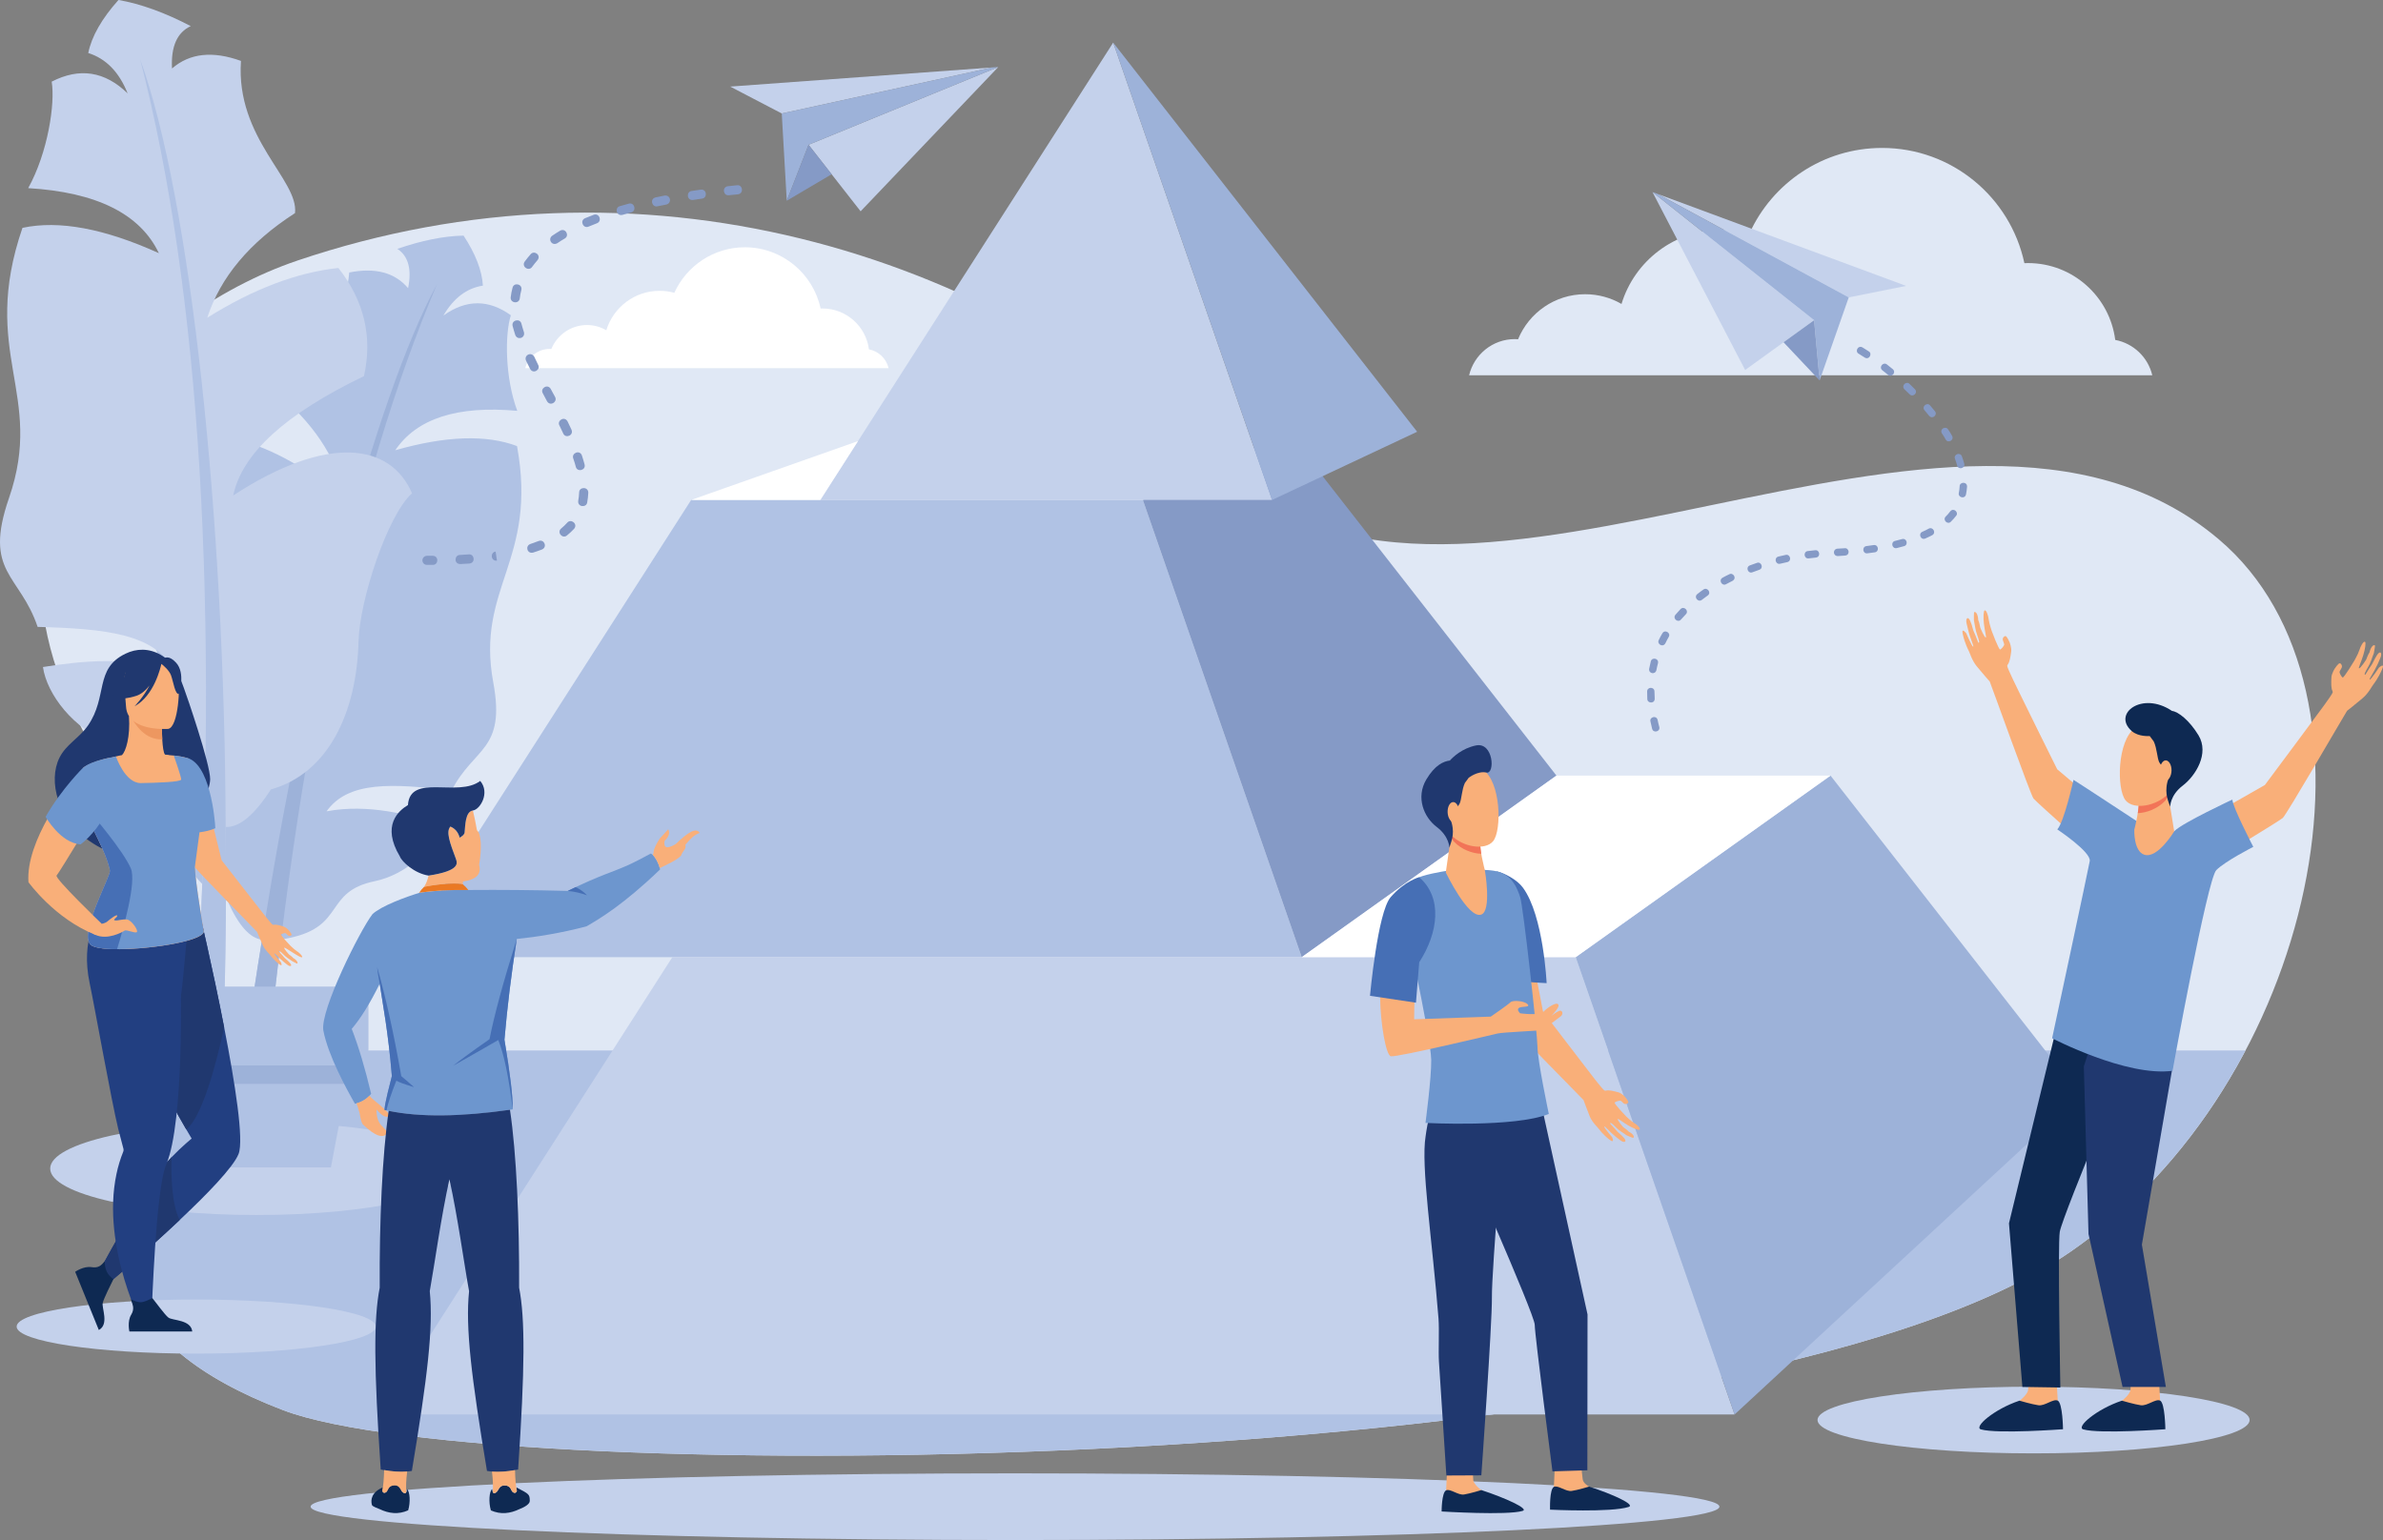 <?xml version="1.0" encoding="UTF-8"?><svg id="a" xmlns="http://www.w3.org/2000/svg" viewBox="0 0 2144.52 1386.25"><rect x="0" y="0" width="2144.52" height="1386.25" fill="#808080" stroke="none"/><path d="M267.14,234.71c308.38-104.32,621.78-12.06,834.39,188.93,106.34,100.5,271.06,65.8,438.78,31.03,167.64-34.7,338.28-69.4,456.54,30.88,161.42,136.92,87.53,488.99-133.92,641.42-300.96,207.29-1422,213.51-1608.08,142.39-317.82-121.55-2.02-346.6-150.41-562.35-175.06-254.5,26.45-426.11,162.7-472.28Z" style="fill:#e0e8f5; fill-rule:evenodd;"/><path d="M133.9,945.6H2020.75c-37.54,71.04-90.9,135.34-157.82,181.36-300.96,207.29-1422,213.51-1608.08,142.39-199.72-76.36-149.28-193.57-120.95-323.74Z" style="fill:#b0c2e4; fill-rule:evenodd;"/><path d="M799.67,331.39H472.7c2.4-9.89,11.32-17.31,21.96-17.31,.45,0,.97,0,1.5,.07,5.17-12.66,17.61-21.58,32.07-21.58,6.37,0,12.29,1.72,17.39,4.72,6.29-20.53,25.33-35.52,47.96-35.52,4.57,0,9.07,.6,13.26,1.8,10.94-24.13,35.22-40.99,63.47-40.99,33.5,0,61.45,23.68,68.2,55.16,.52,0,1.05-.08,1.65-.08,21.43,0,39.19,16.11,41.82,36.8,8.69,1.65,15.66,8.32,17.69,16.94Z" style="fill:#fff; fill-rule:evenodd;"/><path d="M1936.89,337.83h-614.81c4.42-18.66,21.13-32.6,41.22-32.6,.97,0,1.95,.08,2.85,.15,9.74-23.76,33.12-40.54,60.33-40.54,11.99,0,23.16,3.22,32.75,8.77,11.69-38.6,47.66-66.77,90.08-66.77,8.69,0,17.01,1.2,25.03,3.37,20.53-45.41,66.25-77.04,119.38-77.04,62.95,0,115.48,44.51,128.07,103.72,1.05,0,2.1-.08,3.22-.08,40.32,0,73.59,30.2,78.54,69.17,16.41,3.07,29.53,15.66,33.35,31.85Z" style="fill:#e0e8f5; fill-rule:evenodd;"/><path d="M913.43,1386.25c349.15,0,633.92-13.49,633.92-30.05s-284.77-29.98-633.92-29.98-633.92,13.49-633.92,29.98,284.77,30.05,633.92,30.05Z" style="fill:#c4d1eb; fill-rule:evenodd;"/><path d="M1830.03,1308.24c107.09,0,194.47-13.49,194.47-30.05s-87.38-29.98-194.47-29.98-194.4,13.49-194.4,29.98,87.31,30.05,194.4,30.05Z" style="fill:#c4d1eb; fill-rule:evenodd;"/><path d="M176.54,1218.46c89.03,0,161.65-10.94,161.65-24.35s-72.62-24.36-161.65-24.36-161.57,10.94-161.57,24.36,72.62,24.35,161.57,24.35Z" style="fill:#c4d1eb; fill-rule:evenodd;"/><polygon points="358.42 861.59 1171.45 861.59 1028.46 450.02 621.99 450.02 358.42 861.59" style="fill:#b0c2e4; fill-rule:evenodd;"/><polygon points="1171.45 861.59 1400.69 698.15 1159.01 388.64 1028.46 450.02 1171.45 861.59" style="fill:#859ac6; fill-rule:evenodd;"/><polygon points="1487.1 172.89 1632.56 288.22 1570.51 333.04 1487.1 172.89" style="fill:#c4d1eb; fill-rule:evenodd;"/><polygon points="1663.73 267.69 1492.05 174.69 1715.37 257.35 1663.73 267.69" style="fill:#c4d1eb; fill-rule:evenodd;"/><polygon points="1663.73 267.69 1637.51 342.48 1632.56 288.22 1487.1 172.89 1492.05 174.69 1663.73 267.69" style="fill:#9db2d9; fill-rule:evenodd;"/><polygon points="1637.51 342.48 1605.06 308.08 1632.56 288.22 1637.51 342.48" style="fill:#859ac6; fill-rule:evenodd;"/><path d="M1676.1,312.73c-4.05-2.32-7.04,3.6-3.52,5.62,1.87,1.12,3.75,2.32,5.55,3.52,4.2,2.4,6.97-3.67,3.67-5.55-1.87-1.27-3.82-2.47-5.7-3.6h0Zm-189.3,343.3c1.05,4.12,7.49,2.62,6.44-1.65-.6-2.1-1.05-4.2-1.5-6.37-1.13-4.5-7.5-2.55-6.45,1.42,.45,2.17,.98,4.42,1.5,6.59h0Zm-4.35-26.83c0,3.97,6.67,4.5,6.67-.3-.15-2.17-.23-4.27-.23-6.45,0-4.42-6.59-4.35-6.59,0,0,2.25,.07,4.5,.15,6.75h0Zm1.65-27.13c-.52,4.42,5.47,5.4,6.52,1.2,.38-2.1,.9-4.2,1.42-6.22,1.12-4.42-5.4-5.85-6.44-1.72-.52,2.17-1.05,4.5-1.5,6.74h0Zm8.69-26c-1.95,3.45,3.52,7.19,5.92,3,.9-1.8,1.95-3.97,3-5.7,2.25-3.82-3.6-7.05-5.7-3.3-1.2,1.87-2.25,4.05-3.22,6h0Zm14.99-22.71c-2.85,3.45,2.32,7.57,5.02,4.27,1.42-1.57,2.85-3.15,4.35-4.72,3-3-1.57-7.79-4.8-4.65-1.57,1.65-3.07,3.3-4.57,5.1h0Zm19.71-18.66c-3.6,3,.97,7.79,4.05,5.25,1.72-1.35,3.45-2.62,5.25-3.9,3.6-2.55-.37-7.87-3.82-5.4-1.87,1.27-3.67,2.62-5.47,4.05h0Zm22.71-14.69c-3.97,2.25-.45,7.87,3.15,5.84,1.87-1.05,3.82-2.02,5.77-3,4.27-2.4,.45-7.87-2.92-5.92-2.02,.97-4.05,1.95-6,3.07h0Zm24.58-11.09c-4.12,1.57-1.8,7.72,2.25,6.22l6.22-2.25c4.27-1.57,1.72-7.72-2.17-6.22-2.1,.67-4.19,1.42-6.29,2.25h0Zm25.63-7.94c-4.2,1.12-2.62,7.49,1.65,6.45l6.29-1.42c4.57-1.12,2.62-7.49-1.35-6.52l-6.59,1.5h0Zm26.45-4.95c-4.27,.52-3.52,7.12,.82,6.6l6.52-.75c4.5-.6,3.45-7.12-.67-6.59-2.25,.23-4.42,.45-6.67,.75h0Zm26.6-2.17c-4.35,.6-3.97,6.67,.45,6.67,2.17-.15,4.42-.3,6.67-.45,4.72-.6,3.45-7.12-.52-6.59l-6.59,.38h0Zm26.23-2.32c-4.27,.52-3.52,7.12,.83,6.52,2.25-.22,4.42-.6,6.67-.9,4.12-.52,3.52-7.12-1.05-6.52-2.17,.3-4.27,.6-6.44,.9h0Zm25.7-4.65c-4.27,1.05-2.62,7.49,1.58,6.45,2.17-.6,4.42-1.12,6.52-1.72,3.97-.97,2.7-7.49-1.8-6.37-2.1,.6-4.27,1.12-6.3,1.65h0Zm24.5-8.17c-3.82,1.65-1.42,7.79,2.77,6,2.1-.9,4.12-1.95,6.22-3,3.9-2.25,.45-7.94-3.22-5.85-1.8,1.05-3.9,2.02-5.77,2.85h0Zm21.13-13.79c-3.07,3,1.58,7.79,4.65,4.65,1.73-1.65,3.22-3.45,4.72-5.32,2.55-3-2.25-7.64-5.32-3.97-1.2,1.65-2.62,3.22-4.05,4.65h0Zm11.77-21.21c-.97,3.9,5.32,5.92,6.45,1.35,.52-2.4,.75-4.65,.97-7.04,0-4.8-6.67-4.27-6.67-.38-.08,2.1-.37,4.05-.75,6.07h0Zm-1.5-24.66c.97,4.05,7.49,2.7,6.37-1.8-.6-2.17-1.35-4.42-2.1-6.52-1.58-4.12-7.79-1.72-6.22,2.25,.75,2.02,1.42,4.05,1.95,6.07h0Zm-10.27-23.38c2.1,3.67,7.87,.45,5.7-3.37-.9-1.87-2.4-4.05-3.6-5.77-1.87-3.37-7.94-.6-5.55,3.6,1.05,1.42,2.62,3.97,3.45,5.55h0Zm-14.91-21.36c2.92,3.45,7.87-.9,5.17-4.2-1.42-1.72-2.85-3.45-4.35-5.17-2.62-3.22-7.87,.9-5.02,4.35,1.42,1.65,2.85,3.3,4.2,5.02h0Zm-17.54-19.33c3.07,3,7.79-1.57,4.65-4.72-1.57-1.57-3.22-3.22-4.8-4.72-2.92-2.85-7.79,1.57-4.57,4.87,1.65,1.5,3.15,3,4.72,4.57h0Zm-19.48-17.54c3.3,2.7,7.64-2.32,4.27-5.17l-5.25-4.2c-3.15-2.62-7.72,2.25-4.12,5.25,1.72,1.27,3.45,2.77,5.1,4.12Z" style="fill:#859ac6; fill-rule:evenodd;"/><path d="M213.63,395.61c-23.98,22.71-34.92,49.83-32.67,81.46,56.73,38.67,86.18,74.94,88.05,108.66-66.7-59.35-116.91-59.2-139.39-22.71,16.64,20.16,28.25,89.7,24.21,121.7-7.04,56.58,8.32,107.31,51.03,126.42,9.82,21.96,20.16,33.5,30.95,34.7-10.42,63.32-19.11,127.62-26.15,192.9,7.19,3.75,17.54,3.3,23.01-.37,2.25-25.48,3.82-43.39,5.47-55.46,4.42-47.36,9.37-93.15,14.84-137.37,2.62-.3,5.25-.75,7.87-1.35,49.91-10.49,30.8-41.67,76.51-51.03,28.1-5.77,53.73-29.53,60.1-50.81-29.3-9.22-66.17-19.03-103.57-12.07,19.41-27.28,58.9-25.25,112.48-18.66,20.23-39.34,48.94-35.75,37.55-97.27-15.89-85.73,40.24-109.56,21.36-212.83-27.58-10.42-64.15-9.22-109.56,3.75,19.26-28.55,55.83-40.39,109.79-35.45-11.24-30.28-11.17-69.32-5.77-86.03-20.01-14.46-40.24-14.39-60.7,.22,9.14-15.66,20.98-24.66,35.52-26.9-.75-13.41-6.52-28.48-17.39-45.04-17.91,.38-37.77,4.42-59.58,11.92,9.89,6.52,13.11,18.36,9.67,35.37-11.99-14.09-29.6-18.73-52.98-14.09-4.95,61.3-59.28,86.18-60.18,112.56,32,28.18,50.73,58.9,56.21,92.18-32.6-27.95-64.82-46.09-96.67-54.41Z" style="fill:#b0c2e4; fill-rule:evenodd;"/><path d="M209.66,1038.75c7.04-65.27,15.74-129.57,26.15-192.9,36.87-239.29,101.32-486.44,157.37-589.86-74.87,176.41-126.5,418.69-155.05,726.92-1.65,12.07-3.22,29.98-5.47,55.46-5.47,3.67-15.81,4.12-23.01,.37Z" style="fill:#9db2d9; fill-rule:evenodd;"/><path d="M304.54,241.23c23.23,29.6,30.88,62.05,23.01,97.35-70.52,33.87-109.79,69.69-117.66,107.39,85.21-55.53,141.64-46.84,160.9-1.95-22.18,19.86-47.14,96.22-48.11,132.94-1.57,64.9-27.58,119.38-78.91,133.62-14.76,23.01-28.33,34.32-40.69,33.8,.9,73.14-.22,147.03-3.37,221.67-8.77,3-20.31,.75-25.85-4.35,1.8-29,3-49.53,3.22-63.32,3.15-54.11,5.4-106.49,6.75-157.23-2.92-.82-5.85-1.8-8.62-2.85-54.48-20.31-27.65-52.16-77.56-70.52-30.65-11.24-55.46-42.34-58.98-67.37,34.55-5.4,77.71-10.19,118.63,4.05-17.24-34.1-62.05-38.44-123.43-40.17-16.11-47.74-49.09-48.56-25.78-115.93,32.45-93.83-26.68-130.17,12.14-243.26,32.9-7.05,73.74,.6,122.75,22.78-16.86-35.37-56.06-54.86-117.58-58.53,17.76-32.15,24.36-76.21,21.13-95.85,25.03-12.89,47.81-9.37,68.35,10.57-7.64-19.19-19.48-31.33-35.45-36.35,3.07-14.99,12.14-30.88,27.2-47.74,20.08,3.52,41.82,11.39,65.05,23.53-12.29,5.69-17.91,18.44-16.86,38.14,15.89-13.79,36.57-16.04,62.05-6.82-4.87,69.84,52.08,107.09,48.64,136.99-40.84,26.3-67.15,57.7-78.99,94.2,41.44-25.93,80.79-40.84,118.03-44.81Z" style="fill:#c4d1eb; fill-rule:evenodd;"/><path d="M199.7,966.06c3.15-74.64,4.27-148.53,3.37-221.67-.82-275.63-31.32-564.9-76.89-690.88,54.26,211.33,71.19,492.96,50.88,844.88-.22,13.79-1.42,34.32-3.22,63.32,5.55,5.1,17.09,7.34,25.85,4.35Z" style="fill:#b0c2e4; fill-rule:evenodd;"/><path d="M231.02,1010.05c-102.67,0-185.85,18.66-185.85,41.82s83.18,41.82,185.85,41.82,185.78-18.73,185.78-41.82-83.18-41.82-185.78-41.82Z" style="fill:#c4d1eb; fill-rule:evenodd;"/><path d="M135.99,888.05h180.83c8.09,0,14.76,6.59,14.76,14.76v41.44c0,8.17-6.67,14.76-14.76,14.76H135.99c-8.09,0-14.69-6.59-14.69-14.76v-41.44c0-8.17,6.59-14.76,14.69-14.76Z" style="fill:#b0c2e4; fill-rule:evenodd;"/><polygon points="137.64 959.02 315.18 959.02 297.79 1050.82 155.03 1050.82 137.64 959.02" style="fill:#b0c2e4; fill-rule:evenodd;"/><polygon points="315.18 959.02 137.64 959.02 140.79 975.65 312.03 975.65 315.18 959.02" style="fill:#9db2d9; fill-rule:evenodd;"/><polygon points="1418 861.59 605.05 861.59 417.1 1155.06 341.48 1273.24 417.1 1273.24 1560.99 1273.24 1418 861.59" style="fill:#c4d1eb; fill-rule:evenodd;"/><polygon points="738.22 450.02 1144.77 450.02 1001.78 38.37 738.22 450.02" style="fill:#c4d1eb; fill-rule:evenodd;"/><polygon points="1647.32 698.15 1418 861.59 1560.99 1273.24 1871.85 985.69 1647.32 698.15" style="fill:#9db2d9; fill-rule:evenodd;"/><polygon points="1144.77 450.02 1275.32 388.64 1001.78 38.37 1144.77 450.02" style="fill:#9db2d9; fill-rule:evenodd;"/><polygon points="1171.45 861.59 1400.69 698.15 1647.32 698.15 1418 861.59 1171.45 861.59" style="fill:#fff; fill-rule:evenodd;"/><polygon points="621.99 450.02 772.17 397.04 738.22 450.02 621.99 450.02" style="fill:#fff; fill-rule:evenodd;"/><path d="M165.37,619.01c-4.12-11.24-8.39-22.56-20.98-29.68-10.27-5.85-21.51-5.77-31.48-.9-28.25,13.64-15.59,38.52-33.87,64.82-7.87,11.16-19.63,16.94-25.48,28.7-10.64,21.21-1.42,55.76,27.13,75.24,69.85,47.66,108.22-37.39,108.44-55.68,.15-13.64-21.06-75.31-23.76-82.51Z" style="fill:#20386f; fill-rule:evenodd;"/><path d="M255,833.94c-8.32-2.62-8.39-1.12-9.52-1.5-1.2-.45-12.07-14.54-12.07-14.54,0,0-32.3-41.29-33.95-43.54l-13.11-52.98-27.8-.67s15.74,57.18,17.01,60.03c1.35,2.77,51.48,53.43,55.76,58.08,0,0,3.07,7.42,5.17,11.99,2.1,4.57,6.07,7.94,6.89,9.14,.08,.15,2.92,4.05,7.64,7.79,4.12,3.22,1.72-1.72,1.72-1.72,0,0-6.52-7.42-5.85-7.79,.52-.37,3.82,3.9,8.32,7.5,1.12,.97,2.25,1.87,3.37,2.7,2.77,2.17,4.87,1.12,2.32-1.65-.9-.98-2.4-2.55-3.67-3.52-1.35-1.05-2.25-2.47-3.22-3.52-1.95-2.1-3.45-3.67-3.3-3.67,.15-.08,.07-.75,1.27,.22,1.57,1.12,4.2,4.27,6.59,5.85,1.27,.82,3.97,2.77,3.97,2.77,0,0,4.72,2.7,4.95,2.47,1.2-1.2-1.65-4.12-3.6-5.02-.97-1.27-3.82-3.22-3.82-3.22,0,0-4.95-5.39-4.2-6.07,.6-.6,14.84,9.82,15.96,8.54,.9-1.05-3.22-4.42-3.22-4.42,0,0-2.7-1.8-3.52-2.55-.97-.75-3.75-3.37-3.75-3.37,0,0-9.14-9.52-8.39-10.19,.75-.6,3.37-1.42,4.12-1.05,.75,.45,1.8,1.87,2.55,2.25,.75,.45,2.1,.22,2.7-.67,.52-.9-2.47-4.27-2.47-4.27,0,0-2.47-2.7-4.87-3.37Z" style="fill:#f9af79; fill-rule:evenodd;"/><path d="M100.32,758.92c-2.02-1.65-29.45-25.55-41.67-36.12,0,0,12.21-9.22,19.78,4.2,7.49,13.34,21.88,31.92,21.88,31.92Z" style="fill:#233761; fill-rule:evenodd;"/><path d="M143.79,760.65s-2.92,10.49-17.54,28.63c-16.94-.22,17.54-28.63,17.54-28.63Z" style="fill:#233761; fill-rule:evenodd;"/><path d="M214.68,1038.75c-4.65,11.84-28.4,36.35-52.98,59.43-29.3,27.65-59.65,53.28-59.65,53.28,0,0-13.86,4.27-7.79-16.19,0,0,33.42-61.45,47.81-79.59,4.12-5.17,8.32-9.89,12.29-14.01,9.97-10.34,18.13-16.79,18.13-16.79,0,0-1.8-3-4.87-8.24-14.99-25.55-57.85-103.87-44.59-138.64,15.96-41.89,55.53-60.7,55.53-60.7,0,0,12.59,52.98,23.16,107.47,9.82,50.06,17.91,101.47,12.96,113.98Z" style="fill:#223f81; fill-rule:evenodd;"/><path d="M201.72,924.77c-7.27,33.5-19.93,81.01-34.1,91.88-14.99-25.55-57.85-103.87-44.59-138.64,15.96-41.89,55.53-60.7,55.53-60.7,0,0,12.59,52.98,23.16,107.47Z" style="fill:#20386f; fill-rule:evenodd;"/><path d="M161.7,1098.18c-29.3,27.65-59.65,53.28-59.65,53.28,0,0-13.86,4.27-7.79-16.19,0,0,33.42-61.45,47.81-79.59,4.12-5.17,8.32-9.89,12.29-14.01-.45,15.66,0,42.27,7.34,56.51Z" style="fill:#20386f; fill-rule:evenodd;"/><path d="M168.6,838.28l-2.77-10.19c-19.48,8.39-76.81-3.9-76.81-3.9,0,0-17.01,20.23-8.24,61.3,4.27,20.01,19.48,105.59,25.63,130.7,2.32,9.07,4.05,15.51,4.72,18.06v.07c.22,.75,.08,1.58-.22,2.33-2.62,6.52-4.65,13.19-6.07,20.01-14.16,66.4,24.66,139.76,24.66,139.76l6.67-3.9s2.55-88.51,9.44-128.45c1.12-6.82,2.47-12.22,3.9-15.51,4.12-9.67,7.04-24.88,9.07-42.72,3.9-33.8,4.57-77.04,4.35-110.39,.67-.08,5.7-57.18,5.7-57.18Z" style="fill:#223f81; fill-rule:evenodd;"/><path d="M80.61,849.08c-7.87-11.99,19.33-60.93,18.36-65.57-1.95-9.07-6.37-19.18-10.79-28.25-4.42-9.07-8.69-17.09-10.19-22.18,1.42-1.95,2.77-3.82,4.05-5.55,1.95-2.62,3.67-5.1,4.72-7.42,1.2-2.47,1.72-4.87,1.12-7.12-.37-1.65-1.05-3.37-1.72-5.02-.37-.83-.75-1.58-1.12-2.33-4.05-8.09-10.12-14.76-10.12-14.76,9.59-6.07,24.73-9.22,24.81-8.77,1.12-.38,2.1-.6,2.92-.82,.53-.15,1.12-.3,1.65-.38,1.95-.52,3.82-.9,5.47-1.2,3.45-3.45,7.57-16.19,6.29-35.07l1.72,.23,27.88,3.75s-.08,8.77,.37,16.94c.37,6.37,1.12,12.44,2.55,13.71,2.1,.22,3.45,.3,3.45,.3v.08l.08,.07c1.57,.08,3,.22,4.27,.38h.37c2.47,.3,4.5,.6,6.14,.9l.3,.08c4.8,.9,6.37,1.72,6.37,1.72v.08c-.22,8.77,13.94,24.13,12.97,43.99-.08,.83-7.27,52.83-7.19,53.66,.6,14.84,7.79,56.58,7.79,56.58,6.67,12.97-98.25,24.36-102.52,11.99Z" style="fill:#f9af79; fill-rule:evenodd;"/><path d="M145.66,648.69s-.08,8.69,.37,16.86c-15.44,.53-24.43-13.04-28.25-20.68l27.88,3.82Z" style="fill:#ed9760; fill-rule:evenodd;"/><path d="M151.28,656.1s-36.42,2.85-37.85-19.93c-1.42-22.71-7.12-37.62,16.11-40.39,23.23-2.77,28.25,5.62,30.58,13.04,2.32,7.49,.6,45.94-8.84,47.29Z" style="fill:#f9af79; fill-rule:evenodd;"/><path d="M158.25,596.3c-6-6.52-10.19-4.72-12.44-2.55-20.61-9.74-32.45,7.27-32.45,7.27-1.5,16.41-12.66,26.45-12.66,26.45,0,0,6.89,3.75,21.96-1.12,4.65-1.5,8.62-5.1,11.92-9.37-5.55,10.79-13.56,18.81-13.56,18.81,17.83-9.59,23.61-35.52,24.21-38.22,2.32,1.8,6.97,5.92,8.62,10.12,2.1,5.7,3.67,17.54,7.12,16.94,0,0,6.45-18.66-2.7-28.33Z" style="fill:#20386f; fill-rule:evenodd;"/><path d="M173.02,1198.53h-56.58s-2.1-9.07,1.65-15.14c3.3-5.47,1.2-9.14-.23-13.71,2.62,.97,5.62,2.7,9.29,2.47,2.85-.15,7.27-2.25,9.89-3.75,2.4,2.77,11.39,15.36,14.61,17.69,3.75,2.7,20.23,1.72,21.36,12.44Z" style="fill:#0e2952; fill-rule:evenodd;"/><path d="M88.93,1197.18l-21.28-52.38s7.57-5.32,14.69-4.2c6.22,.97,8.62-1.35,11.92-5.32,0,2.77,.3,6.22,1.87,9.52,1.27,2.55,3.52,4.87,5.92,6.67-1.65,3.3-8.69,17.39-9.59,21.28-1.12,4.5,6,19.33-3.52,24.43Z" style="fill:#0e2952; fill-rule:evenodd;"/><path d="M175.34,780.51c0-.45,2.17-16.79,4.2-31.33,4.35-.52,9.67-1.58,14.24-3.67-.23-6.37-4.5-60.63-27.28-63.7-1.05-.3-2.25-.52-3.3-.75-.15,0-.22,0-.3-.08-2.85-.52-5.32-.75-6.14-.82-.22-.08-.37-.08-.37-.08,0,0,6.82,19.34,6.67,21.58-.08,2.25-21.96,3-36.27,3.22-14.31,.15-22.33-23.68-22.48-23.98-.52,.08-1.12,.22-1.65,.38-.82,.22-19.86,3.07-27.73,9.67,0,0,6.07,6.59,10.12,14.69,.37,.75,.75,1.5,1.12,2.33,.67,1.65,1.35,3.37,1.72,5.02,.6,2.25,.08,4.65-1.12,7.12-1.05,2.32-2.77,4.8-4.72,7.42-1.27,1.72-2.62,3.6-4.05,5.55,.52,1.8,1.35,3.9,2.4,6.22h0c2.1,4.5,4.95,10.04,7.79,15.96,4.42,9.07,8.84,19.18,10.79,28.25,.97,4.65-26.23,53.58-18.36,65.57,1.27,3.67,11.39,5.25,24.73,5.32,31.85,.15,82.51-8.17,77.79-17.31,0,0-7.19-41.74-7.79-56.58Z" style="fill:#6d96ce; fill-rule:evenodd;"/><path d="M105.34,854.4c-13.34-.08-23.46-1.65-24.73-5.32-7.87-11.99,19.33-60.93,18.36-65.57-1.95-9.07-6.37-19.18-10.79-28.25-2.85-5.92-5.7-11.47-7.79-15.96h0c1.12-4.42,1.8-7.04,1.8-7.04,0,0,28.93,33.65,35.6,49.54,5.17,12.44-6.97,54.86-12.44,72.62Z" style="fill:#466fb5; fill-rule:evenodd;"/><path d="M91.55,831.54l-5.7,9.97c-36.8-14.61-60.25-47.44-60.25-47.44-1.27-18.59,7.42-40.02,17.91-58.53,1.72-3.07,3.52-6.07,5.25-8.92,7.42,6.3,17.76,14.54,27.58,20.61-1.5,2.47-3.37,5.55-5.32,8.77-8.17,13.41-18.74,30.65-20.08,32.08-2.25,2.25,40.62,43.46,40.62,43.46Z" style="fill:#f9af79; fill-rule:evenodd;"/><path d="M72.52,760.05c-18.14-1.2-31.48-24.81-31.48-24.81,14.16-24.95,33.87-44.36,33.87-44.36,50.28,19.18,5.77,63.78-2.4,69.17Z" style="fill:#6d96ce; fill-rule:evenodd;"/><path d="M91.55,831.54s3.07-.37,5.17-2.17c1.95-1.72,8.39-6.75,8.77-5.17,.37,1.5-4.65,3.9-2.02,4.27,2.7,.45,6.82-1.35,10.94-.75,4.2,.67,10.57,10.27,8.62,11.39-1.95,1.12-9.14-2.62-11.02-1.35-1.95,1.35-15.36,8.69-26.15,3.75-10.79-4.95,5.7-9.97,5.7-9.97Z" style="fill:#f9af79; fill-rule:evenodd;"/><path d="M335.19,822.85c7.87-7.34,29.83-15.44,42.87-19.41,13.64-1.8,28.55-2.55,44.66-2.32,27.43-.22,56.8,0,88.21,.83,31.02-15.06,39.27-16.41,55.01-23.53,4.65-2.1,13.04-6.52,19.78-10.12,3.15,1.5,7.05,8.47,8.32,14.31-32.98,31.7-54.11,44.21-66.17,51.19-23.31,6.22-45.71,9.67-62.8,11.39-4.87,31.33-8.62,61.6-11.09,90.68,5.17,30.73,7.64,51.64,7.42,62.73-47.96,7.12-86.41,7.27-115.41,.52,.82-8.77,4.42-21.06,6.67-30.5-3.22-39.34-8.24-64.97-10.94-83.11-8.92,17.99-17.31,31.48-25.18,40.62,6.15,15.89,11.99,35.3,17.46,58.45-3.45,4.42-8.24,7.5-14.54,8.99-7.57-13.19-24.21-43.46-28.48-66.02-3.07-18.06,33.2-90.53,44.22-104.69Z" style="fill:#6d96ce; fill-rule:evenodd;"/><path d="M416.65,796.1c-3-1.42-18.96-1.12-35,2.17,1.72-2.62,3.07-6,4.05-10.12,28.55-4.27,25.78-11.39,24.73-14.54-5.77-15.36-9.29-25.03-5.1-29.6,2.1,.98,6.59,3.3,8.32,10.04,1.8-1.05,4.12-2.55,4.42-4.57,.67-6.14,.45-18.88,7.49-19.93,1.35,5.54,2.55,11.54,3.67,17.84,3.97,3.22,4.42,16.11,1.95,31.17,2.32,8.32-2.55,13.26-14.61,14.91l.08,2.62Z" style="fill:#f9af79; fill-rule:evenodd;"/><path d="M410.43,773.61c1.05,3.15,3.82,10.27-24.73,14.54-12.74-1.95-24.06-12.44-25.85-17.24-16.71-27.88-1.2-41.22,7.27-46.24,1.87-28.93,45.19-6.52,65.05-21.73,9.07,10.79-.22,25.85-6.59,26.6-7.04,1.05-6.82,13.79-7.49,19.93-.3,2.02-2.62,3.52-4.42,4.57-1.72-6.75-6.22-9.07-8.32-10.04-4.2,4.57-.67,14.24,5.1,29.6Z" style="fill:#20386f; fill-rule:evenodd;"/><path d="M381.65,798.27c-1.57,1.5-3.15,3.3-4.57,5.47l.97-.3c13.26-1.8,27.73-2.55,43.39-2.32-1.57-2.1-3.3-3.82-4.8-5.02-3-1.42-18.96-1.12-35,2.17Z" style="fill:#ea7924; fill-rule:evenodd;"/><path d="M593.73,781.41c8.24-4.05,14.61-6.82,19.11-11.09,1.65-5.17,4.87-5.4,3.97-9.97,7.57-8.84,9.29-8.99,12.82-10.64-3.07-5.02-10.12-.97-21.58,10.12-7.79,4.57-11.09,3.6-9.97-2.92,4.72-4.5,4.65-8.32,3.22-10.42-.6,.6-3.15,3.67-7.64,8.39-3.22,5.02-5.55,9.82-5.47,12.37-.08,.9-.37,1.57-.82,2.17,2.55,2.47,5.17,7.42,6.37,11.99Z" style="fill:#f9af79; fill-rule:evenodd;"/><path d="M332.49,986.29c3.3,4.05,7.27,6.14,13.56,12.21l-.08,.6,.97,.23c1.35,1.42,2.85,3,4.5,4.8-3.3,2.62-7.42,.82-12.52-5.4-.22,6.89,1.57,12.07,5.47,15.51,1.87,2.17,3.37,3.82,4.57,5.02-3.6,6.15-11.17,3.75-22.63-7.34-2.32-4.27-2.02-8.54-3.45-12.44-.53-2.02-1.12-3.97-2.1-6.3,4.8-1.35,8.62-3.67,11.62-6.89h.08Z" style="fill:#f9af79; fill-rule:evenodd;"/><path d="M349.8,999.93c-5.77,38.89-8.47,100.12-8.09,159.17-5.55,28.03-5.25,72.84,.9,163.67,10.79,2.17,20.16,2.62,28.03,1.27,14.09-84.76,19.41-128.97,16.11-161.8,4.27-23.68,10.19-67,17.69-100.72,7.49,33.72,13.34,77.04,17.69,100.72-3.37,32.82,2.02,77.04,16.11,161.8,7.87,1.35,17.24,.9,28.03-1.27,6.14-90.83,6.37-135.64,.9-163.67,.3-59.65-2.4-121.4-8.24-160.15-44.74,6.37-81.16,6.75-109.11,.98Z" style="fill:#20386f; fill-rule:evenodd;"/><path d="M442.88,1340.39c-2.62,2.1-3.3,11.84-1.12,19.19,8.84,3.9,17.39,2.85,25.78-1.2,4.27-1.65,9.37-4.42,9.22-7.5-.15-5.77-.3-5.92-12.14-12.06,.15,1.2,.37,2.25,.52,3.3h0c-.52,1.35-1.5,2.32-3.52,1.12-2.17-1.5-1.42-6.07-7.57-6.14-5.17-.08-5.17,4.8-7.72,6.37-2.7,1.95-3.3-.9-3.45-3.07Z" style="fill:#0e2952; fill-rule:evenodd;"/><path d="M366.21,1340.39c2.7,2.1,3.3,11.76,1.12,19.11-8.77,3.97-17.39,2.92-25.78-1.12-1.27-.6-6.37-2.25-6.82-3.67-1.42-4.95-.15-11.54,9.82-15.89-.22,1.2-.37,2.25-.6,3.3h0c.53,1.27,1.57,2.32,3.52,1.05,2.17-1.42,1.42-6,7.64-6.14,5.1-.08,5.17,4.8,7.64,6.44,2.7,1.95,3.37-.9,3.45-3.07Z" style="fill:#0e2952; fill-rule:evenodd;"/><path d="M442.73,1324.65c.9,7.19,1.12,13.34,.75,18.51,.45,.98,1.35,1.42,2.85,.3,2.55-1.57,2.55-6.44,7.72-6.37,6.14,.07,5.4,4.65,7.57,6.14,2.02,1.2,3,.23,3.52-1.12-.9-4.42-1.5-10.72-1.65-18.81-7.72,1.42-14.61,1.8-20.76,1.35Z" style="fill:#f9af79; fill-rule:evenodd;"/><path d="M366.44,1324.57c-.97,7.27-1.2,13.41-.75,18.51-.52,.97-1.35,1.5-2.92,.37-2.47-1.65-2.55-6.52-7.64-6.44-6.22,.15-5.47,4.72-7.64,6.14-1.95,1.27-3,.23-3.52-1.05,.97-4.5,1.5-10.72,1.72-18.81,7.72,1.35,14.61,1.8,20.76,1.27Z" style="fill:#f9af79; fill-rule:evenodd;"/><path d="M465.06,845.18c-12.22,38.89-20.38,69.02-24.51,90.23-15.59,10.87-26.53,18.89-32.82,23.98,22.11-12.52,35.6-20.23,40.69-23.23,5.17,12.89,9.52,33.65,12.96,62.43,.22-11.09-2.25-32-7.42-62.73,2.47-29.08,6.22-59.35,11.09-90.68h0Zm53.06-46.69c4.35,2.25,7.72,4.72,10.12,7.42-5.25-2.02-11.02-3.3-17.31-3.97,2.55-1.2,4.95-2.4,7.19-3.45h0Zm-178.73,72.02c.22,3.15,.97,8.09,2.32,14.99,2.7,18.14,7.72,43.77,10.94,83.11-2.25,9.44-5.85,21.73-6.67,30.5,.6,.15,1.2,.3,1.8,.45,1.35-6.44,4.35-15.36,8.92-26.83,1.87,1.27,7.12,3.22,15.89,5.84-3.82-3.45-7.64-6.75-11.47-9.89-6.74-38.37-13.94-71.12-21.73-98.17Z" style="fill:#466fb5; fill-rule:evenodd;"/><path d="M1456.37,983.22c-10.72-3-10.94-1.05-12.29-1.5-1.65-.52-14.69-17.83-14.69-17.83,0,0-38.9-50.66-40.84-53.51l-12.74-66.02h-36.35s15.89,71.34,17.39,74.87c1.58,3.52,62.95,65.35,68.2,70.97,0,0,3.37,9.22,5.69,14.91,2.4,5.62,7.34,9.82,8.25,11.24,.15,.23,3.52,4.95,9.44,9.52,5.09,3.97,2.4-2.17,2.4-2.17,0,0-7.94-9.14-7.04-9.67,.75-.45,4.72,4.8,10.26,9.22,1.43,1.12,2.85,2.25,4.2,3.22,3.45,2.7,6.3,1.27,3.22-2.17-1.12-1.2-2.92-3.15-4.5-4.35-1.73-1.27-2.77-3-3.97-4.27-2.4-2.62-4.27-4.42-4.05-4.5,.22-.08,.15-.9,1.72,.23,1.87,1.42,5.1,5.32,8.02,7.04,1.72,1.05,5.02,3.45,5.02,3.45,0,0,5.84,2.62,6.15,2.32,1.65-1.65-1.72-4.5-4.2-5.62-1.12-1.5-4.72-3.9-4.72-3.9,0,0-6-6.59-4.95-7.49,.45-.38,4.65,3.15,9.44,5.92,4.35,2.55,9.37,4.5,10.12,3.67,1.2-1.42-3.3-4.87-3.3-4.87,0,0-3.3-2.17-4.35-3-1.27-.98-4.65-4.2-4.65-4.2,0,0-11.17-11.62-10.12-12.37,.97-.82,4.42-1.95,5.4-1.5,.97,.45,2.25,2.25,3.22,2.7,.97,.45,2.77,.23,3.52-.97,.82-1.12-2.85-5.25-2.85-5.25,0,0-3-3.3-6.07-4.12Z" style="fill:#f9af79; fill-rule:evenodd;"/><path d="M1399.42,1315.73l-1.05,22.86c-.45,3-2.25,10.12-2.17,12.74,.08,9.89,43.92-8.84,34.02-13.11-.9-.38-5.62-3.3-5.92-6.75-.52-5.17-1.8-15.59-1.8-15.59l-23.08-.15Z" style="fill:#f9af79; fill-rule:evenodd;"/><path d="M1430.14,1338.14s-10.34,3.15-15.66,3.9c-5.25,.9-12.29-5.4-16.04-3.67-4.12,1.95-3.52,20.53-3.52,20.53,0,0,55.23,2.7,70.82-2.47,6.15-2.02-14.46-11.47-35.6-18.28Z" style="fill:#0e2952; fill-rule:evenodd;"/><path d="M1302.45,1318.96l-1.05,22.86c-.45,2.92-2.25,10.12-2.25,12.74,.15,9.89,43.99-8.84,34.1-13.11-.9-.45-7.05-5.62-7.42-8.92-.45-5.25-.3-13.49-.3-13.49l-23.08-.07Z" style="fill:#f9af79; fill-rule:evenodd;"/><path d="M1333.1,1341.29s-10.27,3.15-15.59,3.97c-5.32,.82-12.36-5.47-16.11-3.75-4.05,1.95-4.05,19.03-4.05,19.03,0,0,59.05,3.67,72.92-.52,6.15-1.8-15.96-11.84-37.17-18.74Z" style="fill:#0e2952; fill-rule:evenodd;"/><path d="M1368.84,988.62l18.74,7.87,41.07,186.68-.15,140.29-31.4,.98s-15.89-122.45-15.96-131.97-69.32-165.69-69.32-165.69l57.03-38.14Z" style="fill:#20386f; fill-rule:evenodd;"/><path d="M1354.6,999.11s-12.29,144.26-11.99,168.54c.23,24.28-9.52,160.37-9.52,160.37l-31.47,.15s-2.7-41.37-6.67-102.37c-.6-9.52,.37-28.78-.38-38.67-5.62-71.04-16.04-137.89-11.61-164.5,.67-4.27,1.95-15.44,4.65-18.29,20.38-21.51,67-5.25,67-5.25Z" style="fill:#20386f; fill-rule:evenodd;"/><path d="M1391.85,884.97l-38.14-2.17s-2.25-34.02-2.4-50.21c-.23-19.71-6.52-48.71-4.12-48.19,6.59,1.5,18.06,7.34,23.38,14.69,18.51,25.25,21.28,85.88,21.28,85.88Z" style="fill:#466fb5; fill-rule:evenodd;"/><path d="M1300.57,784.1s-21.66,3.3-27.35,7.49c-6.44,4.8-13.41,15.51-13.41,15.51,0,0,27.95,125.68,28.18,146.96,.23,16.34-5.17,56.73-5.17,56.73,0,0,80.63,4.27,110.99-8.09,0,0-10.12-47.81-10.19-60.4-.15-12.59-12.89-126.88-15.59-134.82-2.47-7.27-6.9-20.24-21.66-23.31-14.76-3.07-45.79-.08-45.79-.08Z" style="fill:#6d96ce; fill-rule:evenodd;"/><path d="M1306.12,750.08l-5.02,35.3s20.08,41.74,31.77,37.92c9.82-3.07,3.37-40.17,3.37-40.17,0,0-5.55-19.86-4.05-29.83,1.5-9.97-26.08-3.22-26.08-3.22Z" style="fill:#f9af79; fill-rule:evenodd;"/><path d="M1332.2,753.3c1.5-9.97-26.08-3.22-26.08-3.22l-.37,3c.82,1.95,1.8,3.52,3,4.8,6.29,6.59,15.96,10.42,24.28,10.64-.9-5.32-1.42-11.09-.83-15.21Z" style="fill:#f27458; fill-rule:evenodd;"/><path d="M1301.1,700.39c-.82-.3-5.84,40.17,4.65,51.11,10.49,11.01,30.8,14.46,37.99,5.62,7.87-9.74,7.05-53.13-9.22-64.37-16.26-11.24-33.42,7.64-33.42,7.64Z" style="fill:#f9af79; fill-rule:evenodd;"/><path d="M1328.15,671.02c-12.44,2.62-20.46,10.34-23.38,13.56-5.69,.75-13.34,3.9-21.21,17.09-9.59,16.19-2.17,33.95,9.29,42.64,11.47,8.62,11.47,18.74,11.47,18.74l1.72-5.32c1.27-3.9,1.8-8.17,1.27-12.29-.3-2.47-.83-5.25-1.95-7.34-2.77-5.84,5.85-9.82,8.17-14.69,1.87-3.82,1.87-12.37,4.72-18.58l3.45-4.72s8.02-6.37,15.96-4.72c7.94,1.73,6.45-27.8-9.52-24.35Z" style="fill:#20386f; fill-rule:evenodd;"/><path d="M1313.09,730.75c.15,4.94-2.1,8.99-4.94,9.07-2.85,.08-5.25-3.9-5.4-8.77-.15-4.95,2.1-8.99,4.94-9.07,2.85-.08,5.25,3.82,5.4,8.77Z" style="fill:#f9af79; fill-rule:evenodd;"/><path d="M1267.82,800.67c7.27-.23,14.24,47.89,9.67,52.68-4.57,4.8-4.87,64.15-4.87,64.15l68.95-2.4h0c1.35-.9,15.66-10.79,17.68-12.89,2.17-2.25,12.74-1.27,15.51,1.8,2.85,3-5.32,1.57-7.8,3.22-2.47,1.72,1.05,4.87,1.05,4.87,0,0,17.54,2.4,20.91-1.27,3.37-3.67,12.36-9.89,13.64-6.22,.67,1.87-3.97,7.49-6.59,9.89,3.3-2.47,7.19-5.17,8.54-4.72,2.47,.83,1.5,4.05,.15,4.95-1.27,.9-15.06,11.69-17.24,12.44-2.1,.75-34.32,1.87-39.87,3.15,0,0-90.75,21.66-95.92,20.46-4.5-1.12-9.37-30.2-9.59-52.46-.23-22.33,2.92-96.75,25.78-97.65Z" style="fill:#f9af79; fill-rule:evenodd;"/><path d="M1277.19,789.65s-12.67,3-25.7,17.91c-11.76,13.57-18.59,88.8-18.59,88.8l41.37,6.22,2.92-36.42c17.16-26.45,21.28-58.08,0-76.52Z" style="fill:#466fb5; fill-rule:evenodd;"/><path d="M1942.59,1236.22l1.35,24.8c.52,3.15,2.55,10.94,2.55,13.79,0,10.72-47.74-9.07-37.1-13.86,1.05-.45,7.57-6.14,7.87-9.82,.52-5.62,.3-14.54,.3-14.54l25.03-.37Z" style="fill:#f9af79; fill-rule:evenodd;"/><path d="M1909.54,1260.8s11.24,3.3,16.94,4.12c5.77,.9,13.34-6.07,17.46-4.2,4.42,2.1,4.72,25.78,4.72,25.78,0,0-58.83,4.42-73.89,.15-6.75-2.02,11.84-18.21,34.77-25.85Z" style="fill:#0e2952; fill-rule:evenodd;"/><path d="M1850.41,1236.22l1.42,24.8c.45,3.15,2.55,10.94,2.55,13.79,0,10.72-47.81-9.07-37.09-13.86,.97-.45,7.57-6.14,7.87-9.82,.52-5.62,.22-14.54,.22-14.54l25.03-.37Z" style="fill:#f9af79; fill-rule:evenodd;"/><path d="M1817.36,1260.8s11.24,3.3,17.01,4.12c5.77,.9,13.34-6.07,17.39-4.2,4.5,2.1,4.8,25.78,4.8,25.78,0,0-58.83,4.42-73.89,.15-6.74-2.02,11.77-18.21,34.7-25.85Z" style="fill:#0e2952; fill-rule:evenodd;"/><path d="M1809.94,586.41c-1.5,12.14-3.45,11.32-3.6,12.96-.15,1.8,10.87,23.98,10.87,23.98,0,0,32.22,65.65,34.1,69.1l57.25,48.34-14.84,35.59s-61-54.18-63.7-57.55c-2.7-3.45-36.2-97.2-39.42-105.37,0,0-7.34-8.32-11.69-13.71-4.42-5.4-6.37-12.51-7.34-14.24-.15-.22-3.3-6.14-5.17-14.46-1.65-7.04,3.07-.97,3.07-.97,0,0,5.4,12.59,6.3,11.99,.67-.45-2.7-7.19-4.57-15.06-.52-2.02-.97-3.97-1.42-5.84-1.12-4.8,1.42-6.89,3.37-1.95,.75,1.65,1.8,4.57,2.25,6.75,.52,2.32,1.8,4.27,2.47,6.22,1.5,3.75,2.47,6.52,2.62,6.37,.15-.15,.97,.37,.45-1.8-.52-2.55-2.85-7.87-3.37-11.77-.3-2.17-1.2-6.75-1.2-6.75,0,0-.15-7.12,.3-7.27,2.18-.75,3.6,4.12,3.6,7.19,.98,1.87,1.8,6.74,1.8,6.74,0,0,3.75,9.37,5.1,8.92,.52-.22-1.12-6.29-1.8-12.44-.68-5.77-.38-11.62,.67-11.92,1.8-.53,3.22,5.77,3.22,5.77,0,0,.75,4.5,1.12,5.92,.38,1.72,2.02,6.82,2.02,6.82,0,0,6.44,17.31,7.64,16.71,1.2-.6,3.6-3.37,3.6-4.57-.07-1.2-1.27-3.45-1.35-4.57,0-1.27,.97-2.85,2.4-3,1.42-.15,3.82,5.7,3.82,5.7,0,0,1.87,4.72,1.42,8.17Z" style="fill:#f9af79; fill-rule:evenodd;"/><path d="M2098.09,609.79c-.67,12.14,1.27,11.77,1.2,13.34-.15,1.87-15.06,21.58-15.06,21.58,0,0-43.54,58.75-46.02,61.9l-65.05,37.09,8.09,37.77s69.77-42.27,73.07-45.19c3.3-2.77,53.28-89.03,57.86-96.45,0,0,8.69-6.82,14.01-11.39,5.32-4.42,8.54-11.09,9.82-12.59,.23-.22,4.27-5.47,7.65-13.27,3-6.67-2.77-1.65-2.77-1.65,0,0-7.57,11.54-8.39,10.79-.6-.6,3.9-6.59,7.27-14.01,.83-1.87,1.65-3.75,2.4-5.55,1.95-4.5-.15-6.97-3-2.55-.97,1.57-2.55,4.2-3.45,6.22-.9,2.25-2.47,3.97-3.52,5.7-2.1,3.45-3.6,6-3.75,5.84-.08-.22-.98,.15-.08-1.87,.97-2.47,4.27-7.19,5.47-10.94,.67-2.1,2.4-6.44,2.4-6.44,0,0,1.35-6.97,1.05-7.19-2.1-1.2-4.35,3.37-4.95,6.37-1.27,1.72-2.92,6.37-2.92,6.37,0,0-5.4,8.54-6.59,7.87-.52-.38,2.17-6,3.97-11.92,1.72-5.55,2.55-11.39,1.5-11.92-1.72-.75-4.2,5.17-4.2,5.17,0,0-1.5,4.2-2.17,5.62-.68,1.65-3.22,6.22-3.22,6.22,0,0-9.52,15.96-10.57,15.14-1.05-.82-2.92-3.97-2.7-5.17,.3-1.12,1.87-3.15,2.1-4.27,.22-1.2-.38-2.92-1.8-3.37-1.35-.38-4.72,4.87-4.72,4.87,0,0-2.77,4.35-2.92,7.87Z" style="fill:#f9af79; fill-rule:evenodd;"/><path d="M1928.73,921.02s-72.39,172.29-75.09,187.73c-1.95,11.39,.52,140.21,.52,140.21l-34.17-.53-12.07-147.26,45.04-185.63,75.77,5.47Z" style="fill:#0e2952; fill-rule:evenodd;"/><polygon points="1960.57 929.04 1927.53 1120.36 1949.11 1248.43 1910.14 1248.43 1879.49 1110.77 1875.29 959.91 1891.03 911.35 1960.57 929.04" style="fill:#20386f; fill-rule:evenodd;"/><path d="M1866,701.97s-8.62,38.52-14.61,44.59c0,0,30.65,20.38,29.23,28.55-1.42,8.02-33.87,159.47-33.87,159.47,0,0,66.85,34.85,108.36,29.3,0,0,31.33-172.59,39.42-180.68,8.09-8.09,33.27-20.91,33.27-20.91,0,0-18.81-36.12-18.81-42.57,0,0-44.66,20.83-52.16,28.33-7.57,7.57-22.18-1.95-25.7-3.52,0,0-59.73-39.27-65.12-42.57Z" style="fill:#6d96ce; fill-rule:evenodd;"/><path d="M1950.91,712.98l5.69,35.37s-14.84,24.73-26.75,21.06c-9.97-3.07-9.14-22.63-9.14-22.63,0,0,5.47-20.16,3.82-30.28-1.65-10.12,26.38-3.52,26.38-3.52Z" style="fill:#f9af79; fill-rule:evenodd;"/><path d="M1924.53,716.51c-1.65-10.12,26.38-3.52,26.38-3.52l.45,2.92c-.83,2.02-1.8,3.67-3,5.02-6.29,6.67-16.04,10.72-24.51,11.02,.83-5.47,1.35-11.32,.67-15.44Z" style="fill:#f27458; fill-rule:evenodd;"/><path d="M1955.55,662.48c.75-.3,6.3,40.62-4.2,51.93-10.57,11.24-31.1,14.91-38.44,6.07-8.17-9.82-7.79-53.81,8.62-65.42,16.41-11.62,34.02,7.42,34.02,7.42Z" style="fill:#f9af79; fill-rule:evenodd;"/><path d="M1954.58,639.92c5.77,.67,15.81,8.62,23.91,21.96,9.89,16.34-2.55,36.35-14.16,45.26-11.54,8.77-11.32,19.11-11.32,19.11l-1.87-5.32c-1.35-4.05-1.87-8.24-1.43-12.44,.23-2.62,.82-5.32,1.8-7.57,2.85-5.92-5.92-9.89-8.39-14.84-1.87-3.75-1.95-12.44-4.95-18.74l-3.6-4.8s-10.04,.9-16.19-4.5c-17.76-15.59,9.37-36.2,36.2-18.14Z" style="fill:#0e2952; fill-rule:evenodd;"/><path d="M1943.64,693.43c-.08,4.95,2.25,9.07,5.17,9.14,2.85,.08,5.25-3.97,5.4-8.92,.08-5.02-2.25-9.14-5.17-9.22-2.85,0-5.25,3.97-5.4,8.99Z" style="fill:#f9af79; fill-rule:evenodd;"/><polygon points="898.37 60.33 727.65 130.32 774.49 190.2 898.37 60.33" style="fill:#c4d1eb; fill-rule:evenodd;"/><polygon points="703.52 102.14 893.12 60.7 657.13 77.94 703.52 102.14" style="fill:#c4d1eb; fill-rule:evenodd;"/><polygon points="703.52 102.14 708.02 180.68 727.65 130.32 898.37 60.33 893.12 60.7 703.52 102.14" style="fill:#9db2d9; fill-rule:evenodd;"/><polygon points="708.02 180.68 748.41 156.85 727.65 130.32 708.02 180.68" style="fill:#859ac6; fill-rule:evenodd;"/><path d="M664.1,174.91c5.54-.75,4.27-8.84-.82-8.17l-8.24,.9c-5.47,.67-4.27,8.77,.97,8.09l8.09-.82h0ZM384.2,500.3c-3.6,0-5.4,4.42-2.92,6.97,.6,.67,1.8,1.2,2.92,1.2h5.32c5.32,0,5.4-8.17-.08-8.17h-5.25Zm29.6-.75c-4.8,0-5.55,8.17,.45,8.17l8.24-.45c5.84-.75,4.27-8.84-.6-8.24l-8.09,.52h0Zm32.22-3.07c-5.1,.67-4.42,8.84,1.2,8.17l-1.2-8.17h0Zm31.25-6.82c-4.87,1.8-2.92,9.14,2.55,7.72,2.7-.82,5.32-1.8,7.94-2.77,5.02-2.17,2.02-9.52-3-7.64-2.47,.97-4.95,1.87-7.49,2.7h0Zm27.8-14.01c-4.27,3.52,1.12,9.74,5.1,6.37,2.32-1.87,4.5-3.9,6.52-6.07,3.6-4.42-2.92-9.37-6.22-5.47-1.65,1.87-3.45,3.52-5.4,5.17h0Zm15.29-24.81c-.75,5.77,7.49,6.3,8.09,1.35,.53-2.92,.82-5.7,.97-8.69,0-5.62-8.24-5.4-8.24-.22-.08,2.55-.38,5.02-.83,7.57h0Zm-2.17-30.65c1.2,5.02,9.29,3.3,7.87-2.17-.75-2.7-1.5-5.4-2.4-8.09-2.02-5.32-9.52-2.1-7.79,2.7,.9,2.47,1.65,5.02,2.32,7.57h0Zm-11.32-29.98c2.02,4.72,9.67,1.8,7.42-3.45-1.12-2.47-2.32-5.02-3.52-7.42-3-5.25-9.74-.52-7.34,3.6,1.2,2.4,2.32,4.8,3.45,7.27h0Zm-14.61-29.08c2.85,5.02,9.74,.6,7.27-3.82l-3.9-7.19c-2.77-4.95-9.74-.6-7.19,3.82,1.27,2.32,2.62,4.87,3.82,7.19h0Zm-15.21-29.08c2.92,5.17,9.67,.52,7.27-3.6l-3.52-7.34c-2.85-4.87-9.52-1.27-7.42,3.52l3.67,7.42h0Zm-13.34-30.5c1.87,4.87,9.14,2.92,7.79-2.55-.82-2.55-1.57-5.02-2.25-7.64-1.27-5.17-9.22-3.22-7.94,2.02,.75,2.77,1.5,5.47,2.4,8.17h0Zm-4.12-34.02c-.6,5.4,7.49,6.37,8.17,1.05,.3-2.55,.75-5.1,1.42-7.57,1.27-5.32-6.67-7.19-7.94-2.02-.75,2.77-1.27,5.62-1.65,8.54h0Zm12.59-32.07c-3.15,4.5,3.6,9.14,6.67,4.8,1.5-2.1,3.15-4.05,4.8-6,3.75-4.5-2.85-9.29-6.07-5.47-1.87,2.02-3.67,4.42-5.4,6.67h0Zm24.81-23.31c-4.27,3-.45,9.59,4.57,6.75,2.17-1.5,4.35-2.85,6.67-4.2,4.57-2.62,.67-9.82-4.2-7.04-2.4,1.42-4.72,2.92-7.04,4.5h0Zm29.53-15.74c-5.02,2.17-1.72,9.67,3.15,7.57,2.55-1.05,5.02-2.02,7.49-3,5.02-1.87,2.17-9.59-2.92-7.64-2.55,.97-5.17,2.02-7.72,3.07h0Zm31.4-10.87c-4.95,1.2-3.37,9.22,2.25,7.87l7.79-2.17c5.09-1.27,3.3-9.29-2.1-7.94l-7.94,2.25h0Zm32.07-7.87c-5.62,1.42-3.15,9.22,1.65,8.02l8.02-1.57c5.17-1.35,3.97-8.77-1.57-8.09l-8.09,1.65h0Zm32.45-5.77c-5.1,.67-4.35,8.77,1.27,8.09l8.02-1.2c5.17-.6,4.42-8.77-1.12-8.09l-8.17,1.2Z" style="fill:#859ac6; fill-rule:evenodd;"/></svg>